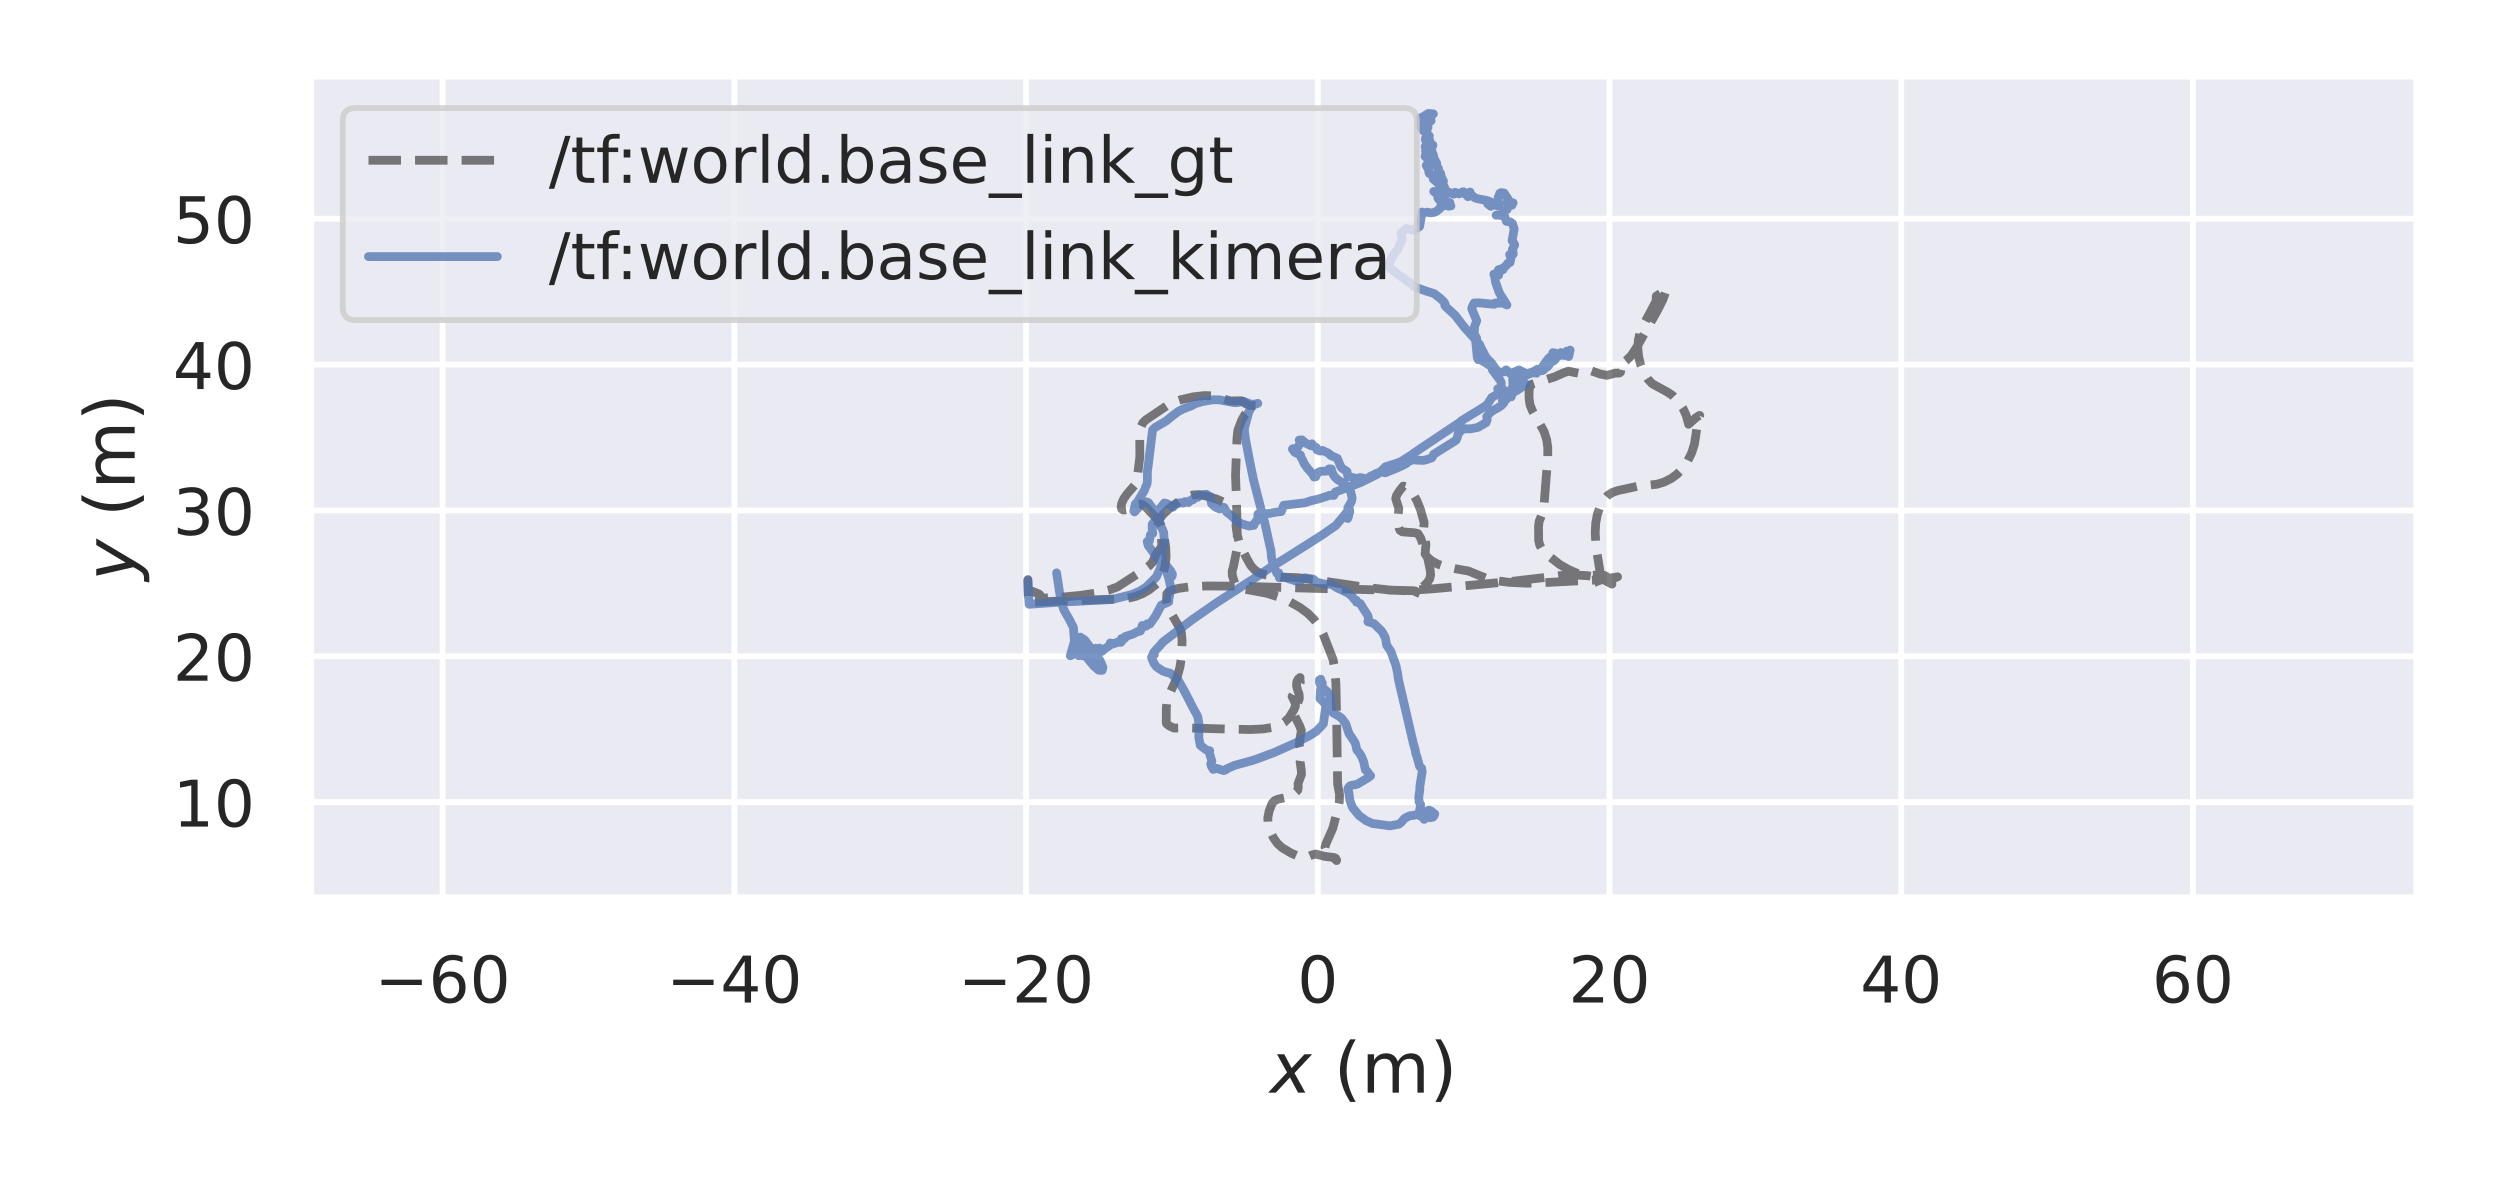 <?xml version="1.0" encoding="utf-8" standalone="no"?>
<!DOCTYPE svg PUBLIC "-//W3C//DTD SVG 1.1//EN"
  "http://www.w3.org/Graphics/SVG/1.1/DTD/svg11.dtd">
<!-- Created with matplotlib (https://matplotlib.org/) -->
<svg height="202.32pt" version="1.1" viewBox="0 0 426.96 202.32" width="426.96pt" xmlns="http://www.w3.org/2000/svg" xmlns:xlink="http://www.w3.org/1999/xlink">
 <defs>
  <style type="text/css">*{stroke-linecap:butt;stroke-linejoin:round;}</style>
 </defs>
 <g id="figure_1">
  <g id="patch_1">
   <path d="M 0 202.32 
L 426.96 202.32 
L 426.96 0 
L 0 0 
z
" style="fill:#ffffff;"/>
  </g>
  <g id="axes_1">
   <g id="patch_2">
    <path d="M 53.032 153.36 
L 412.79 153.36 
L 412.79 12.96 
L 53.032 12.96 
z
" style="fill:#eaeaf2;"/>
   </g>
   <g id="matplotlib.axis_1">
    <g id="xtick_1">
     <g id="line2d_1">
      <path clip-path="url(#pe67c648a28)" d="M 75.598 153.36 
L 75.598 12.96 
" style="fill:none;stroke:#ffffff;stroke-linecap:round;"/>
     </g>
     <g id="text_1">
      <!-- −60 -->
      <g style="fill:#262626;" transform="translate(63.99 171.218)scale(0.11 -0.11)">
       <defs>
        <path d="M 10.594 35.5 
L 73.188 35.5 
L 73.188 27.203 
L 10.594 27.203 
z
" id="DejaVuSans-8722"/>
        <path d="M 33.016 40.375 
Q 26.375 40.375 22.484 35.828 
Q 18.609 31.297 18.609 23.391 
Q 18.609 15.531 22.484 10.953 
Q 26.375 6.391 33.016 6.391 
Q 39.656 6.391 43.531 10.953 
Q 47.406 15.531 47.406 23.391 
Q 47.406 31.297 43.531 35.828 
Q 39.656 40.375 33.016 40.375 
z
M 52.594 71.297 
L 52.594 62.312 
Q 48.875 64.062 45.094 64.984 
Q 41.312 65.922 37.594 65.922 
Q 27.828 65.922 22.672 59.328 
Q 17.531 52.734 16.797 39.406 
Q 19.672 43.656 24.016 45.922 
Q 28.375 48.188 33.594 48.188 
Q 44.578 48.188 50.953 41.516 
Q 57.328 34.859 57.328 23.391 
Q 57.328 12.156 50.688 5.359 
Q 44.047 -1.422 33.016 -1.422 
Q 20.359 -1.422 13.672 8.266 
Q 6.984 17.969 6.984 36.375 
Q 6.984 53.656 15.188 63.938 
Q 23.391 74.219 37.203 74.219 
Q 40.922 74.219 44.703 73.484 
Q 48.484 72.75 52.594 71.297 
z
" id="DejaVuSans-54"/>
        <path d="M 31.781 66.406 
Q 24.172 66.406 20.328 58.906 
Q 16.5 51.422 16.5 36.375 
Q 16.5 21.391 20.328 13.891 
Q 24.172 6.391 31.781 6.391 
Q 39.453 6.391 43.281 13.891 
Q 47.125 21.391 47.125 36.375 
Q 47.125 51.422 43.281 58.906 
Q 39.453 66.406 31.781 66.406 
z
M 31.781 74.219 
Q 44.047 74.219 50.516 64.516 
Q 56.984 54.828 56.984 36.375 
Q 56.984 17.969 50.516 8.266 
Q 44.047 -1.422 31.781 -1.422 
Q 19.531 -1.422 13.062 8.266 
Q 6.594 17.969 6.594 36.375 
Q 6.594 54.828 13.062 64.516 
Q 19.531 74.219 31.781 74.219 
z
" id="DejaVuSans-48"/>
       </defs>
       <use xlink:href="#DejaVuSans-8722"/>
       <use x="83.789" xlink:href="#DejaVuSans-54"/>
       <use x="147.412" xlink:href="#DejaVuSans-48"/>
      </g>
     </g>
    </g>
    <g id="xtick_2">
     <g id="line2d_2">
      <path clip-path="url(#pe67c648a28)" d="M 125.418 153.36 
L 125.418 12.96 
" style="fill:none;stroke:#ffffff;stroke-linecap:round;"/>
     </g>
     <g id="text_2">
      <!-- −40 -->
      <g style="fill:#262626;" transform="translate(113.81 171.218)scale(0.11 -0.11)">
       <defs>
        <path d="M 37.797 64.312 
L 12.891 25.391 
L 37.797 25.391 
z
M 35.203 72.906 
L 47.609 72.906 
L 47.609 25.391 
L 58.016 25.391 
L 58.016 17.188 
L 47.609 17.188 
L 47.609 0 
L 37.797 0 
L 37.797 17.188 
L 4.891 17.188 
L 4.891 26.703 
z
" id="DejaVuSans-52"/>
       </defs>
       <use xlink:href="#DejaVuSans-8722"/>
       <use x="83.789" xlink:href="#DejaVuSans-52"/>
       <use x="147.412" xlink:href="#DejaVuSans-48"/>
      </g>
     </g>
    </g>
    <g id="xtick_3">
     <g id="line2d_3">
      <path clip-path="url(#pe67c648a28)" d="M 175.238 153.36 
L 175.238 12.96 
" style="fill:none;stroke:#ffffff;stroke-linecap:round;"/>
     </g>
     <g id="text_3">
      <!-- −20 -->
      <g style="fill:#262626;" transform="translate(163.63 171.218)scale(0.11 -0.11)">
       <defs>
        <path d="M 19.188 8.297 
L 53.609 8.297 
L 53.609 0 
L 7.328 0 
L 7.328 8.297 
Q 12.938 14.109 22.625 23.891 
Q 32.328 33.688 34.812 36.531 
Q 39.547 41.844 41.422 45.531 
Q 43.312 49.219 43.312 52.781 
Q 43.312 58.594 39.234 62.25 
Q 35.156 65.922 28.609 65.922 
Q 23.969 65.922 18.812 64.312 
Q 13.672 62.703 7.812 59.422 
L 7.812 69.391 
Q 13.766 71.781 18.938 73 
Q 24.125 74.219 28.422 74.219 
Q 39.75 74.219 46.484 68.547 
Q 53.219 62.891 53.219 53.422 
Q 53.219 48.922 51.531 44.891 
Q 49.859 40.875 45.406 35.406 
Q 44.188 33.984 37.641 27.219 
Q 31.109 20.453 19.188 8.297 
z
" id="DejaVuSans-50"/>
       </defs>
       <use xlink:href="#DejaVuSans-8722"/>
       <use x="83.789" xlink:href="#DejaVuSans-50"/>
       <use x="147.412" xlink:href="#DejaVuSans-48"/>
      </g>
     </g>
    </g>
    <g id="xtick_4">
     <g id="line2d_4">
      <path clip-path="url(#pe67c648a28)" d="M 225.058 153.36 
L 225.058 12.96 
" style="fill:none;stroke:#ffffff;stroke-linecap:round;"/>
     </g>
     <g id="text_4">
      <!-- 0 -->
      <g style="fill:#262626;" transform="translate(221.558 171.218)scale(0.11 -0.11)">
       <use xlink:href="#DejaVuSans-48"/>
      </g>
     </g>
    </g>
    <g id="xtick_5">
     <g id="line2d_5">
      <path clip-path="url(#pe67c648a28)" d="M 274.878 153.36 
L 274.878 12.96 
" style="fill:none;stroke:#ffffff;stroke-linecap:round;"/>
     </g>
     <g id="text_5">
      <!-- 20 -->
      <g style="fill:#262626;" transform="translate(267.879 171.218)scale(0.11 -0.11)">
       <use xlink:href="#DejaVuSans-50"/>
       <use x="63.623" xlink:href="#DejaVuSans-48"/>
      </g>
     </g>
    </g>
    <g id="xtick_6">
     <g id="line2d_6">
      <path clip-path="url(#pe67c648a28)" d="M 324.698 153.36 
L 324.698 12.96 
" style="fill:none;stroke:#ffffff;stroke-linecap:round;"/>
     </g>
     <g id="text_6">
      <!-- 40 -->
      <g style="fill:#262626;" transform="translate(317.699 171.218)scale(0.11 -0.11)">
       <use xlink:href="#DejaVuSans-52"/>
       <use x="63.623" xlink:href="#DejaVuSans-48"/>
      </g>
     </g>
    </g>
    <g id="xtick_7">
     <g id="line2d_7">
      <path clip-path="url(#pe67c648a28)" d="M 374.518 153.36 
L 374.518 12.96 
" style="fill:none;stroke:#ffffff;stroke-linecap:round;"/>
     </g>
     <g id="text_7">
      <!-- 60 -->
      <g style="fill:#262626;" transform="translate(367.519 171.218)scale(0.11 -0.11)">
       <use xlink:href="#DejaVuSans-54"/>
       <use x="63.623" xlink:href="#DejaVuSans-48"/>
      </g>
     </g>
    </g>
    <g id="text_8">
     <!-- $x$ (m) -->
     <g style="fill:#262626;" transform="translate(216.891 186.624)scale(0.12 -0.12)">
      <defs>
       <path d="M 60.016 54.688 
L 34.906 27.875 
L 50.297 0 
L 39.984 0 
L 28.422 21.688 
L 8.297 0 
L -2.594 0 
L 24.312 28.812 
L 10.016 54.688 
L 20.312 54.688 
L 30.812 34.906 
L 49.125 54.688 
z
" id="DejaVuSans-Oblique-120"/>
       <path id="DejaVuSans-32"/>
       <path d="M 31 75.875 
Q 24.469 64.656 21.281 53.656 
Q 18.109 42.672 18.109 31.391 
Q 18.109 20.125 21.312 9.062 
Q 24.516 -2 31 -13.188 
L 23.188 -13.188 
Q 15.875 -1.703 12.234 9.375 
Q 8.594 20.453 8.594 31.391 
Q 8.594 42.281 12.203 53.312 
Q 15.828 64.359 23.188 75.875 
z
" id="DejaVuSans-40"/>
       <path d="M 52 44.188 
Q 55.375 50.25 60.062 53.125 
Q 64.75 56 71.094 56 
Q 79.641 56 84.281 50.016 
Q 88.922 44.047 88.922 33.016 
L 88.922 0 
L 79.891 0 
L 79.891 32.719 
Q 79.891 40.578 77.094 44.375 
Q 74.312 48.188 68.609 48.188 
Q 61.625 48.188 57.562 43.547 
Q 53.516 38.922 53.516 30.906 
L 53.516 0 
L 44.484 0 
L 44.484 32.719 
Q 44.484 40.625 41.703 44.406 
Q 38.922 48.188 33.109 48.188 
Q 26.219 48.188 22.156 43.531 
Q 18.109 38.875 18.109 30.906 
L 18.109 0 
L 9.078 0 
L 9.078 54.688 
L 18.109 54.688 
L 18.109 46.188 
Q 21.188 51.219 25.484 53.609 
Q 29.781 56 35.688 56 
Q 41.656 56 45.828 52.969 
Q 50 49.953 52 44.188 
z
" id="DejaVuSans-109"/>
       <path d="M 8.016 75.875 
L 15.828 75.875 
Q 23.141 64.359 26.781 53.312 
Q 30.422 42.281 30.422 31.391 
Q 30.422 20.453 26.781 9.375 
Q 23.141 -1.703 15.828 -13.188 
L 8.016 -13.188 
Q 14.5 -2 17.703 9.062 
Q 20.906 20.125 20.906 31.391 
Q 20.906 42.672 17.703 53.656 
Q 14.5 64.656 8.016 75.875 
z
" id="DejaVuSans-41"/>
      </defs>
      <use transform="translate(0 0.125)" xlink:href="#DejaVuSans-Oblique-120"/>
      <use transform="translate(59.18 0.125)" xlink:href="#DejaVuSans-32"/>
      <use transform="translate(90.967 0.125)" xlink:href="#DejaVuSans-40"/>
      <use transform="translate(129.98 0.125)" xlink:href="#DejaVuSans-109"/>
      <use transform="translate(227.393 0.125)" xlink:href="#DejaVuSans-41"/>
     </g>
    </g>
   </g>
   <g id="matplotlib.axis_2">
    <g id="ytick_1">
     <g id="line2d_8">
      <path clip-path="url(#pe67c648a28)" d="M 53.032 136.993 
L 412.79 136.993 
" style="fill:none;stroke:#ffffff;stroke-linecap:round;"/>
     </g>
     <g id="text_9">
      <!-- 10 -->
      <g style="fill:#262626;" transform="translate(29.535 141.172)scale(0.11 -0.11)">
       <defs>
        <path d="M 12.406 8.297 
L 28.516 8.297 
L 28.516 63.922 
L 10.984 60.406 
L 10.984 69.391 
L 28.422 72.906 
L 38.281 72.906 
L 38.281 8.297 
L 54.391 8.297 
L 54.391 0 
L 12.406 0 
z
" id="DejaVuSans-49"/>
       </defs>
       <use xlink:href="#DejaVuSans-49"/>
       <use x="63.623" xlink:href="#DejaVuSans-48"/>
      </g>
     </g>
    </g>
    <g id="ytick_2">
     <g id="line2d_9">
      <path clip-path="url(#pe67c648a28)" d="M 53.032 112.083 
L 412.79 112.083 
" style="fill:none;stroke:#ffffff;stroke-linecap:round;"/>
     </g>
     <g id="text_10">
      <!-- 20 -->
      <g style="fill:#262626;" transform="translate(29.535 116.262)scale(0.11 -0.11)">
       <use xlink:href="#DejaVuSans-50"/>
       <use x="63.623" xlink:href="#DejaVuSans-48"/>
      </g>
     </g>
    </g>
    <g id="ytick_3">
     <g id="line2d_10">
      <path clip-path="url(#pe67c648a28)" d="M 53.032 87.173 
L 412.79 87.173 
" style="fill:none;stroke:#ffffff;stroke-linecap:round;"/>
     </g>
     <g id="text_11">
      <!-- 30 -->
      <g style="fill:#262626;" transform="translate(29.535 91.352)scale(0.11 -0.11)">
       <defs>
        <path d="M 40.578 39.312 
Q 47.656 37.797 51.625 33 
Q 55.609 28.219 55.609 21.188 
Q 55.609 10.406 48.188 4.484 
Q 40.766 -1.422 27.094 -1.422 
Q 22.516 -1.422 17.656 -0.516 
Q 12.797 0.391 7.625 2.203 
L 7.625 11.719 
Q 11.719 9.328 16.594 8.109 
Q 21.484 6.891 26.812 6.891 
Q 36.078 6.891 40.938 10.547 
Q 45.797 14.203 45.797 21.188 
Q 45.797 27.641 41.281 31.266 
Q 36.766 34.906 28.719 34.906 
L 20.219 34.906 
L 20.219 43.016 
L 29.109 43.016 
Q 36.375 43.016 40.234 45.922 
Q 44.094 48.828 44.094 54.297 
Q 44.094 59.906 40.109 62.906 
Q 36.141 65.922 28.719 65.922 
Q 24.656 65.922 20.016 65.031 
Q 15.375 64.156 9.812 62.312 
L 9.812 71.094 
Q 15.438 72.656 20.344 73.438 
Q 25.25 74.219 29.594 74.219 
Q 40.828 74.219 47.359 69.109 
Q 53.906 64.016 53.906 55.328 
Q 53.906 49.266 50.438 45.094 
Q 46.969 40.922 40.578 39.312 
z
" id="DejaVuSans-51"/>
       </defs>
       <use xlink:href="#DejaVuSans-51"/>
       <use x="63.623" xlink:href="#DejaVuSans-48"/>
      </g>
     </g>
    </g>
    <g id="ytick_4">
     <g id="line2d_11">
      <path clip-path="url(#pe67c648a28)" d="M 53.032 62.263 
L 412.79 62.263 
" style="fill:none;stroke:#ffffff;stroke-linecap:round;"/>
     </g>
     <g id="text_12">
      <!-- 40 -->
      <g style="fill:#262626;" transform="translate(29.535 66.442)scale(0.11 -0.11)">
       <use xlink:href="#DejaVuSans-52"/>
       <use x="63.623" xlink:href="#DejaVuSans-48"/>
      </g>
     </g>
    </g>
    <g id="ytick_5">
     <g id="line2d_12">
      <path clip-path="url(#pe67c648a28)" d="M 53.032 37.353 
L 412.79 37.353 
" style="fill:none;stroke:#ffffff;stroke-linecap:round;"/>
     </g>
     <g id="text_13">
      <!-- 50 -->
      <g style="fill:#262626;" transform="translate(29.535 41.532)scale(0.11 -0.11)">
       <defs>
        <path d="M 10.797 72.906 
L 49.516 72.906 
L 49.516 64.594 
L 19.828 64.594 
L 19.828 46.734 
Q 21.969 47.469 24.109 47.828 
Q 26.266 48.188 28.422 48.188 
Q 40.625 48.188 47.75 41.5 
Q 54.891 34.812 54.891 23.391 
Q 54.891 11.625 47.562 5.094 
Q 40.234 -1.422 26.906 -1.422 
Q 22.312 -1.422 17.547 -0.641 
Q 12.797 0.141 7.719 1.703 
L 7.719 11.625 
Q 12.109 9.234 16.797 8.062 
Q 21.484 6.891 26.703 6.891 
Q 35.156 6.891 40.078 11.328 
Q 45.016 15.766 45.016 23.391 
Q 45.016 31 40.078 35.438 
Q 35.156 39.891 26.703 39.891 
Q 22.75 39.891 18.812 39.016 
Q 14.891 38.141 10.797 36.281 
z
" id="DejaVuSans-53"/>
       </defs>
       <use xlink:href="#DejaVuSans-53"/>
       <use x="63.623" xlink:href="#DejaVuSans-48"/>
      </g>
     </g>
    </g>
    <g id="text_14">
     <!-- $y$ (m) -->
     <g style="fill:#262626;" transform="translate(23.015 99.18)rotate(-90)scale(0.12 -0.12)">
      <defs>
       <path d="M 24.812 -5.078 
Q 18.562 -15.578 14.625 -18.188 
Q 10.688 -20.797 4.594 -20.797 
L -2.484 -20.797 
L -0.984 -13.281 
L 4.203 -13.281 
Q 7.953 -13.281 10.594 -11.234 
Q 13.234 -9.188 16.5 -3.219 
L 19.281 2 
L 7.172 54.688 
L 16.703 54.688 
L 25.781 12.797 
L 50.875 54.688 
L 60.297 54.688 
z
" id="DejaVuSans-Oblique-121"/>
      </defs>
      <use transform="translate(0 0.125)" xlink:href="#DejaVuSans-Oblique-121"/>
      <use transform="translate(59.18 0.125)" xlink:href="#DejaVuSans-32"/>
      <use transform="translate(90.967 0.125)" xlink:href="#DejaVuSans-40"/>
      <use transform="translate(129.98 0.125)" xlink:href="#DejaVuSans-109"/>
      <use transform="translate(227.393 0.125)" xlink:href="#DejaVuSans-41"/>
     </g>
    </g>
   </g>
   <g id="line2d_13">
    <path clip-path="url(#pe67c648a28)" d="M 175.614 101.804 
L 175.614 101.804 
L 175.613 101.726 
L 175.555 98.979 
L 175.638 102.952 
L 175.742 102.901 
L 176.738 102.804 
L 181.304 102.641 
L 192.273 102.245 
L 193.812 101.899 
L 195.101 101.402 
L 196.277 100.716 
L 197.649 99.625 
L 198.187 98.849 
L 198.649 97.795 
L 199 96.463 
L 199.152 95.036 
L 199.076 93.4 
L 198.68 90.708 
L 198.229 89.585 
L 197.713 88.726 
L 195.766 86.683 
L 195.144 86.176 
L 194.672 86.057 
L 194.116 86.173 
L 193.333 86.611 
L 192.507 87.022 
L 191.866 87.107 
L 191.572 86.931 
L 191.471 86.581 
L 191.558 85.996 
L 191.913 85.173 
L 192.495 84.345 
L 194.016 82.611 
L 194.172 82.088 
L 194.669 77.993 
L 194.643 74.143 
L 194.825 72.968 
L 195.173 72.222 
L 195.677 71.721 
L 200.007 68.801 
L 201.736 68.244 
L 203.849 67.763 
L 205.687 67.559 
L 206.882 67.595 
L 207.946 67.835 
L 210.141 68.473 
L 212.006 68.441 
L 212.827 68.994 
L 213.421 69.226 
L 214.542 69.305 
L 214.173 69.441 
L 213.501 69.911 
L 212.606 70.81 
L 212.059 71.775 
L 211.395 73.517 
L 211.257 74.868 
L 211.006 81.183 
L 211.151 85.044 
L 211.26 88.95 
L 211.338 93.345 
L 210.632 96.876 
L 210.431 97.515 
L 210.461 98.295 
L 210.904 99.706 
L 211.206 100.314 
L 211.769 100.463 
L 216.344 101.323 
L 218.244 101.921 
L 220.294 102.783 
L 221.952 103.719 
L 223.344 104.744 
L 224.453 105.837 
L 225.265 106.934 
L 225.972 108.287 
L 227.665 112.636 
L 227.947 114.208 
L 228.152 116.854 
L 228.255 121.481 
L 228.444 133.903 
L 228.769 135.681 
L 228.741 136.889 
L 228.462 138.21 
L 227.612 141.478 
L 226.442 144.124 
L 226.293 144.714 
L 226.476 145.164 
L 227.081 145.824 
L 228.262 146.972 
L 228.269 146.87 
L 228.096 146.569 
L 227.848 146.454 
L 226.198 146.247 
L 224.672 145.854 
L 224.086 146.007 
L 223.178 146.392 
L 222.528 146.406 
L 221.689 146.214 
L 220.496 145.698 
L 218.943 144.764 
L 218.175 144.058 
L 217.497 143.117 
L 216.935 141.931 
L 216.558 140.665 
L 216.52 139.68 
L 216.751 138.505 
L 217.258 137.2 
L 217.705 136.723 
L 218.252 136.496 
L 220.693 135.964 
L 220.82 135.736 
L 220.997 135.521 
L 221.643 134.945 
L 221.709 134.52 
L 221.692 133.816 
L 221.944 133.134 
L 222.268 132.281 
L 222.249 131.649 
L 222.035 130.085 
L 222.261 128.72 
L 222.07 127.926 
L 221.896 127.255 
L 221.947 126.574 
L 222.254 124.774 
L 221.976 123.999 
L 221.104 122.251 
L 221.139 121.573 
L 221.451 120.574 
L 221.909 119.271 
L 221.872 118.58 
L 221.586 117.763 
L 221.422 117.082 
L 221.488 116.407 
L 221.736 115.943 
L 222.034 115.712 
L 221.974 115.857 
L 222.023 116.168 
L 222.075 116.523 
L 221.855 117.024 
L 220.662 118.958 
L 220.87 119.356 
L 221.224 120.131 
L 221.229 120.626 
L 220.965 121.251 
L 220.135 122.59 
L 219.364 123.327 
L 218.451 123.849 
L 217.287 124.234 
L 215.714 124.49 
L 213.551 124.593 
L 209.388 124.506 
L 202.576 124.308 
L 200.505 124.343 
L 199.811 124.039 
L 199.222 123.606 
L 199.174 123.219 
L 199.19 120.94 
L 199.292 119.754 
L 199.675 118.69 
L 201.037 115.67 
L 201.541 113.814 
L 201.804 111.912 
L 201.882 109.457 
L 201.771 108.066 
L 201.48 107.251 
L 199.876 104.505 
L 199.38 103.688 
L 199.211 102.861 
L 199.274 101.419 
L 199.589 101.067 
L 200.198 100.762 
L 201.389 100.461 
L 203.426 100.195 
L 206.203 100.075 
L 211.238 100.111 
L 225.677 100.516 
L 241.354 100.883 
L 241.77 100.961 
L 241.804 101.142 
L 241.524 101.763 
L 241.482 101.851 
L 241.846 101.35 
L 242.858 100.383 
L 243.774 99.475 
L 244.173 98.85 
L 244.324 98.179 
L 244.252 97.329 
L 243.865 95.494 
L 242.932 92.758 
L 242.63 91.888 
L 242.166 91.133 
L 241.57 90.983 
L 240.284 90.894 
L 239.494 90.831 
L 239.098 90.569 
L 238.914 90.151 
L 238.744 88.599 
L 238.897 86.842 
L 238.366 85.17 
L 238.509 84.608 
L 239.029 83.795 
L 239.662 83.007 
L 240.061 83.145 
L 240.66 83.595 
L 241.363 84.415 
L 241.982 85.494 
L 242.602 87.051 
L 243.224 89.254 
L 243.154 90.123 
L 243.13 91.033 
L 243.524 92.904 
L 243.384 94.606 
L 243.751 95.136 
L 244.513 95.784 
L 245.559 96.351 
L 246.801 96.762 
L 248.503 97.118 
L 250.803 97.524 
L 252.47 98.215 
L 253.862 98.76 
L 255.613 99.178 
L 257.742 99.456 
L 260.945 99.604 
L 263.255 99.526 
L 268.209 99.267 
L 273.512 99.012 
L 276.252 98.515 
L 275.604 98.775 
L 274.429 99.406 
L 273.254 100.055 
L 273.095 99.691 
L 273.027 99.023 
L 273.034 99.022 
L 273.128 99.155 
L 273.147 99.016 
L 273.24 97.519 
L 273.02 96.159 
L 272.581 93.529 
L 272.437 91.009 
L 272.526 89.293 
L 272.821 87.779 
L 273.287 86.502 
L 273.95 85.332 
L 274.594 84.596 
L 275.417 84.079 
L 276.311 83.781 
L 279.685 83.047 
L 282.97 82.705 
L 284.206 82.326 
L 285.423 81.715 
L 286.399 81.002 
L 287.38 79.988 
L 288.198 78.797 
L 288.922 77.309 
L 289.38 75.873 
L 289.608 74.398 
L 289.983 71.59 
L 290.29 70.95 
L 290.191 70.964 
L 289.63 71.335 
L 288.376 72.455 
L 288.332 72.254 
L 287.977 70.932 
L 287.425 69.745 
L 286.679 68.66 
L 285.614 67.518 
L 284.804 66.979 
L 282.184 65.545 
L 281.462 64.785 
L 280.712 63.607 
L 280.229 62.432 
L 279.862 60.946 
L 279.715 59.546 
L 279.799 58.099 
L 280.098 56.825 
L 280.611 55.624 
L 282.84 51.428 
L 282.86 50.587 
L 283.688 50.036 
L 283.926 49.625 
L 284.19 49.694 
L 284.437 49.698 
L 284.552 49.255 
L 284.46 49.873 
L 283.999 51.165 
L 283.081 52.995 
L 279.554 59.242 
L 278.618 60.691 
L 277.714 61.583 
L 276.56 62.44 
L 276.553 62.411 
L 276.567 62.301 
L 276.717 62.6 
L 276.855 63.077 
L 276.754 63.563 
L 276.565 63.712 
L 275.843 63.73 
L 274.454 64.098 
L 273.312 63.887 
L 271.751 63.324 
L 271.175 63.49 
L 270.36 63.811 
L 269.75 63.784 
L 267.853 63.392 
L 267.076 63.662 
L 265.528 64.353 
L 263.315 65.071 
L 261.534 65.653 
L 261.279 66.07 
L 261.139 66.761 
L 261.139 68.008 
L 261.3 69.142 
L 261.716 70.165 
L 262.791 72.056 
L 263.709 73.729 
L 264.147 75.098 
L 264.34 76.477 
L 264.327 78.202 
L 263.631 87.084 
L 263.216 88.166 
L 262.873 89.019 
L 262.751 89.902 
L 262.777 92.306 
L 262.975 93.119 
L 263.368 93.849 
L 264.027 94.575 
L 266.402 96.427 
L 267.882 97.271 
L 269.379 97.922 
L 271.056 98.181 
L 272.129 98.287 
L 273.059 98.093 
L 273.976 98.274 
L 274.319 98.427 
L 274.775 98.965 
L 275.292 99.76 
L 275.159 99.695 
L 273.827 98.968 
L 272.572 98.552 
L 271.108 98.311 
L 269.025 98.217 
L 266.144 98.32 
L 263.382 98.678 
L 258.103 99.301 
L 244.94 100.541 
L 239.957 100.886 
L 237.286 100.765 
L 233.389 100.329 
L 225.789 99.205 
L 221.676 98.662 
L 218.829 98.56 
L 216.083 98.167 
L 215.014 97.812 
L 214.293 97.346 
L 213.621 96.6 
L 212.938 95.398 
L 211.734 93.029 
L 211.308 91.368 
L 211.095 89.887 
L 211.221 87.729 
L 210.884 87.052 
L 210.357 86.53 
L 209.293 85.91 
L 207.766 85.22 
L 206.16 84.751 
L 204.71 84.477 
L 203.696 84.539 
L 202.824 84.83 
L 201.357 85.629 
L 199.988 86.6 
L 198.674 87.799 
L 198.09 88.534 
L 197.809 89.254 
L 197.787 89.965 
L 198.023 90.796 
L 198.321 91.844 
L 198.427 92.951 
L 198.272 93.533 
L 197.602 94.407 
L 197.31 94.926 
L 196.865 95.981 
L 196.301 96.593 
L 195.143 97.454 
L 190.826 100.242 
L 189.281 100.805 
L 187.366 101.259 
L 184.495 101.68 
L 180.945 102.021 
L 177.999 102.15 
L 177.49 101.468 
L 175.922 100.84 
L 175.922 100.84 
" style="fill:none;stroke:#000000;stroke-dasharray:5.55,2.4;stroke-dashoffset:0;stroke-opacity:0.5;stroke-width:1.5;"/>
   </g>
   <g id="line2d_14">
    <path clip-path="url(#pe67c648a28)" d="M 175.614 101.804 
L 175.615 101.904 
L 175.694 101.812 
L 175.695 101.685 
L 175.609 101.487 
L 175.53 99.187 
L 175.754 103.201 
L 180.865 102.849 
L 189.842 102.396 
L 193.27 101.551 
L 194.675 100.955 
L 195.783 100.231 
L 197.48 98.541 
L 198.147 97.087 
L 198.569 95.557 
L 198.552 94.638 
L 198.514 94.032 
L 198.849 92.681 
L 198.746 90.984 
L 198.464 90.247 
L 198.286 90.01 
L 197.544 87.763 
L 196.129 85.833 
L 195.765 85.701 
L 195.256 85.806 
L 193.753 87.428 
L 193.637 87.262 
L 193.909 86.043 
L 194.206 85.817 
L 194.851 84.737 
L 195.44 83.766 
L 195.677 83.098 
L 195.889 82.675 
L 195.961 82.009 
L 195.951 80.508 
L 196.085 79.605 
L 196.837 73.433 
L 197.289 72.984 
L 199.144 71.914 
L 200.244 71.006 
L 201.281 70.239 
L 202.177 69.792 
L 203.397 69.343 
L 204.242 68.899 
L 205.559 68.539 
L 207.143 68.277 
L 208.289 68.29 
L 209.463 68.521 
L 210.864 68.775 
L 211.465 68.728 
L 212.422 68.537 
L 212.895 68.733 
L 213.643 69.04 
L 214.247 69.021 
L 214.817 68.891 
L 214.019 69.171 
L 213.814 69.352 
L 213.623 69.743 
L 213.443 70.022 
L 213.385 70.201 
L 213.231 70.39 
L 213.199 70.653 
L 212.89 71.776 
L 212.606 72.899 
L 212.501 73.298 
L 212.67 74.771 
L 213.36 78.417 
L 214.05 81.841 
L 214.773 84.653 
L 215.412 87.146 
L 216.009 89.303 
L 216.943 93.565 
L 217.058 94.028 
L 217.146 95.192 
L 217.487 96.732 
L 217.579 96.847 
L 218.071 97.905 
L 218.265 97.96 
L 218.371 97.81 
L 218.488 98.676 
L 219.006 98.639 
L 219.324 98.587 
L 221.407 99.258 
L 221.984 99.246 
L 222.842 98.676 
L 224.279 98.924 
L 224.468 99.073 
L 224.671 99.358 
L 226.109 99.739 
L 226.763 99.802 
L 227.345 99.738 
L 228.186 100.31 
L 230.234 101.289 
L 230.961 101.891 
L 231.253 102.316 
L 231.647 102.514 
L 231.658 102.827 
L 232.298 103.059 
L 232.884 104.013 
L 233.608 105.131 
L 233.74 105.748 
L 233.611 106.177 
L 234.665 106.511 
L 235.975 107.8 
L 236.235 108.239 
L 236.604 108.948 
L 236.812 110.17 
L 237.225 110.777 
L 237.496 111.155 
L 237.786 111.948 
L 238.405 113.662 
L 238.687 114.986 
L 238.847 116.114 
L 241.388 127.012 
L 241.519 127.463 
L 241.673 127.982 
L 241.796 128.693 
L 241.974 129.185 
L 242.446 130.891 
L 242.808 131.214 
L 242.88 131.843 
L 242.522 134.07 
L 242.486 134.398 
L 242.473 134.968 
L 242.309 136.02 
L 242.345 136.905 
L 242.623 137.407 
L 242.401 138.704 
L 242.372 139.058 
L 242.525 139.354 
L 242.585 139.332 
L 242.794 139.369 
L 243.165 139.82 
L 243.228 139.939 
L 243.273 139.85 
L 243.413 139.533 
L 243.571 139.458 
L 244.088 139.532 
L 244.204 139.656 
L 244.699 139.57 
L 244.905 139.351 
L 245.029 139.016 
L 244.946 138.978 
L 244.732 138.93 
L 244.751 138.875 
L 244.722 138.774 
L 244.507 138.623 
L 244.479 138.56 
L 244.068 138.409 
L 244.065 138.359 
L 244 138.393 
L 242.766 138.921 
L 241.38 139.261 
L 240.75 139.322 
L 239.879 139.761 
L 239.324 140.427 
L 238.913 140.755 
L 237.36 141.043 
L 234.35 140.626 
L 233.31 140.153 
L 232.127 139.299 
L 230.999 137.93 
L 230.53 136.682 
L 230.464 136.125 
L 230.372 135.355 
L 230.189 134.892 
L 230.238 134.603 
L 230.505 134.249 
L 230.706 134.148 
L 231.405 134.022 
L 231.883 133.885 
L 233.646 132.825 
L 234.009 132.536 
L 234.084 132.489 
L 233.828 132.579 
L 233.836 132.515 
L 233.789 132.147 
L 233.575 131.815 
L 233.182 131.466 
L 232.89 130.081 
L 232.531 129.212 
L 232.222 128.687 
L 231.718 128.056 
L 231.6 127.474 
L 231.449 126.914 
L 231.126 126.367 
L 230.375 125.26 
L 229.837 123.602 
L 229.099 122.63 
L 228.542 122.241 
L 227.669 121.737 
L 227.379 121.253 
L 227.282 120.403 
L 227.204 119.071 
L 226.807 118.265 
L 225.927 117.465 
L 225.58 117.127 
L 225.355 116.62 
L 225.331 116.125 
L 225.556 115.998 
L 225.619 116.275 
L 225.686 116.808 
L 225.816 116.636 
L 225.83 116.704 
L 225.798 117.034 
L 225.615 117.4 
L 225.516 117.861 
L 225.437 119.193 
L 225.423 119.302 
L 225.664 119.523 
L 226.408 120.306 
L 226.453 120.492 
L 226.004 123.631 
L 224.855 124.856 
L 224.007 125.425 
L 221.404 126.819 
L 217.718 128.471 
L 214.714 129.595 
L 213.833 129.892 
L 210.848 130.711 
L 209.475 131.315 
L 209.386 131.456 
L 209.025 131.599 
L 208.376 131.419 
L 207.76 131.213 
L 207.209 131.408 
L 207.101 131.244 
L 207.001 131.056 
L 206.856 130.806 
L 206.771 130.451 
L 206.968 130.029 
L 206.549 128.595 
L 206.604 128.215 
L 205.97 128.059 
L 204.973 127.277 
L 204.735 125.918 
L 204.767 124.828 
L 204.677 124.663 
L 204.854 124.095 
L 204.76 123.604 
L 204.676 123.112 
L 204.622 122.69 
L 204.491 122.229 
L 203.738 120.877 
L 203.009 119.444 
L 202.224 117.937 
L 201.222 116.182 
L 200.063 115.128 
L 199.791 114.95 
L 199.279 114.843 
L 198.601 114.605 
L 197.498 113.882 
L 197.074 113.303 
L 196.661 112.301 
L 196.773 112.018 
L 197.145 111.805 
L 197.105 111.749 
L 196.99 111.508 
L 197.406 110.993 
L 198.207 110.139 
L 198.557 109.691 
L 203.627 105.814 
L 207.832 102.898 
L 215.45 97.973 
L 216.129 97.486 
L 216.866 96.968 
L 217.777 96.422 
L 219.083 95.62 
L 223.55 92.804 
L 225.851 91.331 
L 228.14 89.741 
L 229.114 88.585 
L 230.341 87.044 
L 230.499 87.069 
L 230.454 87.146 
L 230.522 87.446 
L 230.405 87.495 
L 230.305 88.24 
L 230.175 88.547 
L 230.021 88.49 
L 229.696 88.167 
L 230.059 87.831 
L 230.267 87.371 
L 230.231 86.936 
L 230.18 86.746 
L 230.806 85.662 
L 230.925 85.021 
L 230.646 83.912 
L 229.945 82.898 
L 229.235 82.413 
L 228.42 81.907 
L 227.923 81.417 
L 227.582 80.84 
L 227.534 80.63 
L 227.243 80.154 
L 227.376 80.106 
L 227.205 80.079 
L 226.966 80.077 
L 227.209 80.119 
L 227.034 80.162 
L 227.002 80.24 
L 226.636 80.449 
L 225.519 80.498 
L 225.14 80.67 
L 224.822 81.058 
L 224.72 81.414 
L 224.422 81.469 
L 224.331 81.288 
L 224.414 81.323 
L 224.496 81.359 
L 224.374 81.211 
L 223.249 79.919 
L 222.727 79.172 
L 222.501 78.645 
L 222.193 78.111 
L 222.097 77.713 
L 221.098 77.234 
L 220.72 76.691 
L 220.772 76.655 
L 220.824 76.62 
L 221.519 76.564 
L 222.093 75.651 
L 222.625 75.361 
L 222.447 75.309 
L 222.183 75.181 
L 222.285 75.16 
L 222.386 75.138 
L 221.989 75.14 
L 221.881 75.16 
L 222.027 75.377 
L 222.921 75.639 
L 223.901 76.136 
L 224.07 75.85 
L 224.047 75.795 
L 224.262 76.13 
L 224.803 76.428 
L 224.899 76.686 
L 224.923 76.83 
L 225.442 77.035 
L 225.855 76.928 
L 226.738 77.332 
L 227.096 77.563 
L 227.239 77.776 
L 228.194 78.184 
L 228.398 78.282 
L 228.989 79.708 
L 229.129 79.914 
L 230.042 80.522 
L 230.103 80.849 
L 230.121 81.037 
L 230.162 81.2 
L 230.3 81.387 
L 230.239 81.386 
L 232.126 81.798 
L 232.276 81.629 
L 232.29 81.547 
L 233.195 81.753 
L 233.61 81.675 
L 234.159 81.284 
L 234.671 81.09 
L 234.977 80.877 
L 235.795 80.589 
L 236.588 80.741 
L 238.425 80 
L 239.519 79.512 
L 240.171 79.155 
L 240.601 78.809 
L 241.31 78.515 
L 241.974 78.583 
L 243.058 78.63 
L 243.72 78.48 
L 244.278 78.272 
L 244.484 78.226 
L 244.632 78.061 
L 244.843 77.588 
L 248.662 75.197 
L 248.893 74.702 
L 249.015 74.081 
L 249.58 73.504 
L 250.133 73.209 
L 251.079 73.25 
L 252.411 72.993 
L 253.618 72.276 
L 253.788 72.195 
L 253.988 71.657 
L 253.908 71.151 
L 254.431 70.505 
L 255.127 70.011 
L 255.457 69.848 
L 255.822 69.662 
L 256.049 69.48 
L 256.157 69.429 
L 256.396 69.268 
L 256.828 68.81 
L 256.576 68.381 
L 256.653 68.271 
L 257.214 68.26 
L 257.471 67.539 
L 257.667 67.22 
L 257.889 66.936 
L 258.226 67.065 
L 259.036 66.706 
L 260.029 66.037 
L 260.245 65.876 
L 260.611 65.591 
L 260.5 65.522 
L 260.195 65.213 
L 259.888 64.85 
L 259.797 64.69 
L 259.255 65.395 
L 259.086 65.505 
L 258.993 65.981 
L 258.16 66.379 
L 258.1 67.773 
L 257.806 67.74 
L 257.475 67.53 
L 256.767 67.134 
L 256.609 66.742 
L 256.597 66.985 
L 256.409 67.147 
L 255.778 66.41 
L 255.919 66.383 
L 256.203 66.329 
L 256.627 66.686 
L 256.555 66.528 
L 256.446 66.314 
L 256.439 66.404 
L 256.129 66.656 
L 256.344 67.284 
L 256.638 67.522 
L 256.6 67.41 
L 256.552 66.942 
L 256.771 66.54 
L 256.574 66.576 
L 256.366 66.576 
L 256.315 66.487 
L 256.33 66.532 
L 256.401 65.412 
L 256.266 65.048 
L 254.867 63.145 
L 254.86 62.777 
L 254.427 62.399 
L 252.803 61.431 
L 252.456 61.424 
L 252.292 61.026 
L 252.015 58.146 
L 252.034 57.925 
L 252.193 57.753 
L 251.714 56.907 
L 251.742 56.642 
L 251.816 56.369 
L 251.816 55.793 
L 252.202 54.77 
L 251.342 52.708 
L 251.447 52.368 
L 251.764 51.742 
L 252.634 51.723 
L 255.166 51.975 
L 255.307 51.756 
L 255.729 51.762 
L 255.986 51.802 
L 256.076 51.537 
L 257.363 52.088 
L 256.062 50.016 
L 255.411 48.178 
L 255.298 47.355 
L 255.129 46.816 
L 255.272 46.785 
L 255.948 47.002 
L 256.04 46.522 
L 255.91 46.071 
L 256.083 45.998 
L 256.695 46.048 
L 256.679 45.765 
L 257.155 45.448 
L 257.425 45.091 
L 257.498 44.97 
L 257.888 44.841 
L 258.056 44.109 
L 257.82 43.481 
L 258.441 43.395 
L 258.347 42.753 
L 258.287 42.589 
L 258.647 41.94 
L 258.686 41.801 
L 258.336 41.212 
L 258.238 41.109 
L 258.598 39.098 
L 258.284 38.147 
L 257.916 37.893 
L 257.284 37.81 
L 256.981 36.992 
L 256.869 36.835 
L 255.714 36.735 
L 255.522 36.761 
L 256.345 36.707 
L 257.195 35.843 
L 257.368 35.795 
L 257.532 35.429 
L 257.495 35.211 
L 258.154 34.778 
L 257.34 34.608 
L 257.847 34.614 
L 258.417 34.64 
L 257.659 34.716 
L 258.229 35.049 
L 257.728 34.266 
L 256.867 32.956 
L 256.359 32.894 
L 256.135 33.022 
L 256.079 33.228 
L 256.019 33.489 
L 255.867 33.667 
L 255.854 34.554 
L 255.967 35.019 
L 255.891 35.186 
L 255.641 35.145 
L 255.207 34.916 
L 254.92 34.696 
L 254.476 34.441 
L 254.49 34.515 
L 254.372 34.756 
L 254.277 34.763 
L 254.293 34.81 
L 254.656 35.142 
L 254.604 35.23 
L 254.056 34.807 
L 255.048 35.035 
L 254.976 34.96 
L 254.268 34.34 
L 253.824 34.213 
L 252.401 33.948 
L 251.892 33.792 
L 250.893 32.977 
L 251.064 32.794 
L 251.014 32.986 
L 250.704 33.595 
L 250.734 33.564 
L 250.064 32.965 
L 249.937 32.751 
L 249.648 32.841 
L 249.209 33.112 
L 248.487 32.843 
L 248.366 32.956 
L 248.296 33.158 
L 247.482 32.859 
L 247.179 32.688 
L 245.895 31.96 
L 245.727 31.402 
L 244.771 30.575 
L 244.932 30.21 
L 244.922 30.07 
L 244.546 29.858 
L 244.132 29.649 
L 244.007 29.37 
L 244.032 29.052 
L 243.582 28.248 
L 244.014 27.707 
L 244.151 27.6 
L 244.106 27.447 
L 243.381 26.702 
L 243.529 26.178 
L 243.451 25.789 
L 244.006 25.426 
L 243.38 25.064 
L 244.675 24.93 
L 244.721 24.778 
L 243.608 24.305 
L 243.415 23.808 
L 243.479 23.548 
L 244.116 23.22 
L 243.145 22.395 
L 242.516 21.525 
L 242.434 20.999 
L 242.462 20.952 
L 242.326 21.111 
L 243.127 21.305 
L 243.176 21.371 
L 243.034 21.026 
L 242.574 20.121 
L 242.986 19.974 
L 243.754 19.484 
L 244.001 19.45 
L 243.946 19.558 
L 244.663 19.592 
L 244.592 19.556 
L 243.908 19.381 
L 244.451 19.405 
L 244.803 19.454 
L 244.681 19.541 
L 243.851 19.584 
L 244.151 19.816 
L 244.083 19.874 
L 243.621 19.979 
L 244.414 20.641 
L 244.307 20.704 
L 244.092 20.83 
L 243.507 20.878 
L 243.562 20.972 
L 243.891 21.706 
L 243.68 22.136 
L 243.755 23.055 
L 244.039 23.661 
L 244.191 24.036 
L 243.972 24.223 
L 244.195 24.653 
L 244.179 24.894 
L 244.528 25.538 
L 244.409 25.784 
L 244.752 26.325 
L 244.897 26.965 
L 245.203 27.594 
L 245.37 27.883 
L 245.06 28.085 
L 245.668 28.755 
L 245.633 29.079 
L 246.042 29.628 
L 246.158 30.188 
L 246.521 30.942 
L 246.396 31.338 
L 246.694 31.973 
L 246.562 32.071 
L 245.848 32.129 
L 246.175 32.915 
L 245.726 34.076 
L 245.667 33.972 
L 245.551 33.765 
L 245.891 33.446 
L 244.857 32.697 
L 245.794 32.747 
L 245.339 32.754 
L 245.589 33.232 
L 247.339 34.549 
L 247.611 34.592 
L 247.438 34.711 
L 247.548 34.899 
L 247.797 35.162 
L 247.636 35.107 
L 247.475 35.052 
L 247.462 35.107 
L 247.433 35.215 
L 246.45 34.976 
L 246.068 35.084 
L 246.106 35.434 
L 245.405 36.044 
L 244.878 36.288 
L 244.259 36.362 
L 243.76 36.228 
L 243.05 36.368 
L 242.869 36.291 
L 242.843 36.215 
L 242.837 36.515 
L 242.435 38.694 
L 242.216 38.846 
L 241.816 39.019 
L 241.251 39.311 
L 240.205 39.021 
L 239.282 39.813 
L 239.462 40.925 
L 238.988 41.918 
L 238.768 42.495 
L 238.07 43.417 
L 237.781 43.87 
L 237.348 44.728 
L 237.154 45.248 
L 237.209 45.605 
L 238.823 46.952 
L 239.25 47.232 
L 239.65 47.416 
L 239.985 47.735 
L 240.378 48.066 
L 241.152 48.515 
L 241.43 48.863 
L 241.702 49.044 
L 243.736 49.776 
L 244.907 50.127 
L 245.935 50.927 
L 246.602 51.555 
L 246.819 51.961 
L 246.747 52.153 
L 246.895 52.364 
L 248.514 53.855 
L 250.041 55.838 
L 252.19 58.228 
L 252.697 58.851 
L 253.057 59.64 
L 253.756 60.965 
L 254.195 61.468 
L 254.769 62.045 
L 255.544 63.161 
L 256.062 63.593 
L 256.248 63.625 
L 256.567 63.544 
L 256.91 63.491 
L 257.214 63.16 
L 257.814 63.724 
L 258.206 63.724 
L 259.428 63.178 
L 260.613 63.804 
L 260.968 63.802 
L 261.608 63.564 
L 262.102 63.37 
L 262.546 63.055 
L 263.357 63.309 
L 263.643 63.162 
L 263.729 62.965 
L 263.722 62.836 
L 264.178 62.708 
L 264.495 62.414 
L 264.719 62.061 
L 264.784 61.693 
L 265.297 61.677 
L 265.58 61.424 
L 265.782 61.123 
L 265.833 60.98 
L 265.619 60.446 
L 265.338 60.31 
L 265.208 60.23 
L 265.246 60.357 
L 265.324 60.612 
L 265.714 60.686 
L 265.714 60.623 
L 265.707 60.585 
L 266.235 60.39 
L 267.035 60.404 
L 267.41 60.133 
L 267.596 59.958 
L 267.803 59.957 
L 268.157 59.791 
L 267.907 60.891 
L 267.951 60.361 
L 267.931 60.171 
L 267.868 60.304 
L 267.741 60.569 
L 267.191 60.712 
L 266.868 60.647 
L 266.544 60.218 
L 266.343 60.741 
L 266.173 60.451 
L 265.799 60.466 
L 265.537 60.266 
L 265.257 61.06 
L 264.886 60.841 
L 264.423 61.25 
L 263.323 62.764 
L 262.962 63.238 
L 262.706 63.195 
L 262.514 63.513 
L 262.429 63.733 
L 261.69 63.657 
L 260.895 63.987 
L 259.957 64.381 
L 259.578 64.29 
L 259.057 64.477 
L 258.53 64.329 
L 258.35 64.582 
L 258.359 65.15 
L 258.445 66.609 
L 258.338 67.223 
L 257.474 67.858 
L 256.223 67.256 
L 255.613 67.398 
L 254.784 67.87 
L 254.488 68.327 
L 254.171 68.82 
L 253.883 69.192 
L 252.757 69.913 
L 249.684 71.801 
L 249.148 72.247 
L 247.655 73.228 
L 244.451 75.374 
L 241.472 77.372 
L 241.245 77.561 
L 239.758 78.518 
L 239.312 78.808 
L 238.546 79.109 
L 236.634 79.71 
L 236.076 80.262 
L 235.237 80.992 
L 232.463 82.365 
L 230.919 82.977 
L 228.062 84.021 
L 227.803 84.606 
L 227.067 84.583 
L 226.456 84.808 
L 225.12 85.237 
L 223.793 85.542 
L 222.92 85.859 
L 219.232 86.299 
L 218.828 87.366 
L 217.983 87.458 
L 217.632 87.516 
L 217.167 87.603 
L 216.843 87.684 
L 214.84 87.794 
L 214.81 88.697 
L 214.326 89.278 
L 214.163 89.564 
L 214.147 89.709 
L 213.308 89.839 
L 211.997 89.439 
L 211.548 89.232 
L 210.194 87.981 
L 209.495 87.456 
L 209.057 86.678 
L 208.576 86.541 
L 208.446 86.485 
L 208.299 86.931 
L 207.782 86.705 
L 207.495 86.567 
L 206.905 86.002 
L 206.69 84.817 
L 206.669 84.849 
L 206.028 84.412 
L 205.327 84.503 
L 204.89 84.563 
L 204.687 84.768 
L 204.491 84.955 
L 204.141 84.851 
L 203.916 84.995 
L 203.753 85.35 
L 203.221 85.5 
L 202.985 85.823 
L 202.346 85.667 
L 202.125 85.907 
L 201.514 85.863 
L 200.63 86.228 
L 200.331 86.62 
L 199.351 86.036 
L 198.857 85.911 
L 198.144 86.786 
L 198.118 87.58 
L 198.134 88.521 
L 197.991 89.073 
L 198.09 89.561 
L 197.031 89.22 
L 196.776 89.535 
L 196.788 90.501 
L 196.882 91.099 
L 196.47 91.338 
L 196.373 91.937 
L 196.303 92.383 
L 195.92 92.497 
L 196.103 93.167 
L 197.356 94.9 
L 199.066 97.351 
L 199.667 97.942 
L 200.007 97.612 
L 199.264 96.656 
L 200.232 98.05 
L 200.189 98.373 
L 200.113 98.496 
L 199.372 98.012 
L 199.628 98.852 
L 199.908 100.139 
L 200.143 100.607 
L 200.021 100.596 
L 199.837 100.658 
L 199.74 101.802 
L 199.604 102.326 
L 199.613 102.79 
L 198.339 103.338 
L 197.339 105.225 
L 196.375 106.582 
L 195.924 106.539 
L 195.814 106.647 
L 195.817 106.885 
L 195.671 106.967 
L 195.077 106.819 
L 194.836 107.611 
L 194.746 107.779 
L 194.215 107.89 
L 193.523 108.271 
L 192.138 108.728 
L 192.089 109.033 
L 191.962 109.103 
L 191.505 109.076 
L 191.527 109.61 
L 191.405 109.715 
L 190.792 109.677 
L 190.353 109.892 
L 190.01 109.861 
L 190.076 109.92 
L 190.143 109.979 
L 190.01 109.99 
L 189.609 109.806 
L 189.599 109.908 
L 189.456 110.279 
L 188.369 110.999 
L 188.292 110.921 
L 188.313 111.028 
L 188.334 111.135 
L 188.231 111.087 
L 187.777 110.683 
L 187.933 110.965 
L 188.033 111.311 
L 187.109 110.712 
L 187.285 111.369 
L 186.73 111.277 
L 186.593 111.208 
L 185.157 109.736 
L 184.833 110.252 
L 184.706 110.388 
L 184.845 111.194 
L 185.168 111.764 
L 186.78 113.718 
L 187.615 114.449 
L 188.227 114.488 
L 188.359 113.947 
L 187.872 112.804 
L 185.249 109.287 
L 184.504 108.811 
L 184.328 109.239 
L 184.293 110.872 
L 184.629 111.116 
L 184.491 111.095 
L 184.215 111.054 
L 184.957 110.675 
L 184.954 110.373 
L 185.092 110.466 
L 185.62 111.266 
L 185.526 111.48 
L 185.302 111.576 
L 184.929 111.462 
L 184.934 111.848 
L 184.858 111.998 
L 184.831 111.92 
L 184.233 111.975 
L 184.007 111.694 
L 184.358 111.756 
L 184.339 111.692 
L 184.166 111.441 
L 184.141 111.43 
L 184.168 111.503 
L 184.194 111.575 
L 184.054 111.474 
L 183.89 111.339 
L 184.076 111.407 
L 182.792 111.984 
L 183.495 109.535 
L 183.324 107.153 
L 182.499 105.558 
L 181.686 104.153 
L 181.358 103.159 
L 180.99 101.365 
L 180.448 97.835 
L 180.448 97.835 
" style="fill:none;stroke:#4c72b0;stroke-linecap:round;stroke-opacity:0.75;stroke-width:1.5;"/>
   </g>
   <g id="patch_3">
    <path d="M 53.032 153.36 
L 53.032 12.96 
" style="fill:none;stroke:#ffffff;stroke-linecap:square;stroke-linejoin:miter;stroke-width:1.25;"/>
   </g>
   <g id="patch_4">
    <path d="M 412.79 153.36 
L 412.79 12.96 
" style="fill:none;stroke:#ffffff;stroke-linecap:square;stroke-linejoin:miter;stroke-width:1.25;"/>
   </g>
   <g id="patch_5">
    <path d="M 53.032 153.36 
L 412.79 153.36 
" style="fill:none;stroke:#ffffff;stroke-linecap:square;stroke-linejoin:miter;stroke-width:1.25;"/>
   </g>
   <g id="patch_6">
    <path d="M 53.032 12.96 
L 412.79 12.96 
" style="fill:none;stroke:#ffffff;stroke-linecap:square;stroke-linejoin:miter;stroke-width:1.25;"/>
   </g>
   <g id="legend_1">
    <g id="patch_7">
     <path d="M 60.733 54.664 
L 239.761 54.664 
Q 241.961 54.664 241.961 52.464 
L 241.961 20.66 
Q 241.961 18.46 239.761 18.46 
L 60.733 18.46 
Q 58.532 18.46 58.532 20.66 
L 58.532 52.464 
Q 58.532 54.664 60.733 54.664 
z
" style="fill:#eaeaf2;opacity:0.8;stroke:#cccccc;stroke-linejoin:miter;"/>
    </g>
    <g id="line2d_15">
     <path d="M 62.932 27.368 
L 84.933 27.368 
" style="fill:none;stroke:#000000;stroke-dasharray:5.55,2.4;stroke-dashoffset:0;stroke-opacity:0.5;stroke-width:1.5;"/>
    </g>
    <g id="line2d_16"/>
    <g id="text_15">
     <!-- /tf:world.base_link_gt -->
     <g style="fill:#262626;" transform="translate(93.733 31.218)scale(0.11 -0.11)">
      <defs>
       <path d="M 25.391 72.906 
L 33.688 72.906 
L 8.297 -9.281 
L 0 -9.281 
z
" id="DejaVuSans-47"/>
       <path d="M 18.312 70.219 
L 18.312 54.688 
L 36.812 54.688 
L 36.812 47.703 
L 18.312 47.703 
L 18.312 18.016 
Q 18.312 11.328 20.141 9.422 
Q 21.969 7.516 27.594 7.516 
L 36.812 7.516 
L 36.812 0 
L 27.594 0 
Q 17.188 0 13.234 3.875 
Q 9.281 7.766 9.281 18.016 
L 9.281 47.703 
L 2.688 47.703 
L 2.688 54.688 
L 9.281 54.688 
L 9.281 70.219 
z
" id="DejaVuSans-116"/>
       <path d="M 37.109 75.984 
L 37.109 68.5 
L 28.516 68.5 
Q 23.688 68.5 21.797 66.547 
Q 19.922 64.594 19.922 59.516 
L 19.922 54.688 
L 34.719 54.688 
L 34.719 47.703 
L 19.922 47.703 
L 19.922 0 
L 10.891 0 
L 10.891 47.703 
L 2.297 47.703 
L 2.297 54.688 
L 10.891 54.688 
L 10.891 58.5 
Q 10.891 67.625 15.141 71.797 
Q 19.391 75.984 28.609 75.984 
z
" id="DejaVuSans-102"/>
       <path d="M 11.719 12.406 
L 22.016 12.406 
L 22.016 0 
L 11.719 0 
z
M 11.719 51.703 
L 22.016 51.703 
L 22.016 39.312 
L 11.719 39.312 
z
" id="DejaVuSans-58"/>
       <path d="M 4.203 54.688 
L 13.188 54.688 
L 24.422 12.016 
L 35.594 54.688 
L 46.188 54.688 
L 57.422 12.016 
L 68.609 54.688 
L 77.594 54.688 
L 63.281 0 
L 52.688 0 
L 40.922 44.828 
L 29.109 0 
L 18.5 0 
z
" id="DejaVuSans-119"/>
       <path d="M 30.609 48.391 
Q 23.391 48.391 19.188 42.75 
Q 14.984 37.109 14.984 27.297 
Q 14.984 17.484 19.156 11.844 
Q 23.344 6.203 30.609 6.203 
Q 37.797 6.203 41.984 11.859 
Q 46.188 17.531 46.188 27.297 
Q 46.188 37.016 41.984 42.703 
Q 37.797 48.391 30.609 48.391 
z
M 30.609 56 
Q 42.328 56 49.016 48.375 
Q 55.719 40.766 55.719 27.297 
Q 55.719 13.875 49.016 6.219 
Q 42.328 -1.422 30.609 -1.422 
Q 18.844 -1.422 12.172 6.219 
Q 5.516 13.875 5.516 27.297 
Q 5.516 40.766 12.172 48.375 
Q 18.844 56 30.609 56 
z
" id="DejaVuSans-111"/>
       <path d="M 41.109 46.297 
Q 39.594 47.172 37.812 47.578 
Q 36.031 48 33.891 48 
Q 26.266 48 22.188 43.047 
Q 18.109 38.094 18.109 28.812 
L 18.109 0 
L 9.078 0 
L 9.078 54.688 
L 18.109 54.688 
L 18.109 46.188 
Q 20.953 51.172 25.484 53.578 
Q 30.031 56 36.531 56 
Q 37.453 56 38.578 55.875 
Q 39.703 55.766 41.062 55.516 
z
" id="DejaVuSans-114"/>
       <path d="M 9.422 75.984 
L 18.406 75.984 
L 18.406 0 
L 9.422 0 
z
" id="DejaVuSans-108"/>
       <path d="M 45.406 46.391 
L 45.406 75.984 
L 54.391 75.984 
L 54.391 0 
L 45.406 0 
L 45.406 8.203 
Q 42.578 3.328 38.25 0.953 
Q 33.938 -1.422 27.875 -1.422 
Q 17.969 -1.422 11.734 6.484 
Q 5.516 14.406 5.516 27.297 
Q 5.516 40.188 11.734 48.094 
Q 17.969 56 27.875 56 
Q 33.938 56 38.25 53.625 
Q 42.578 51.266 45.406 46.391 
z
M 14.797 27.297 
Q 14.797 17.391 18.875 11.75 
Q 22.953 6.109 30.078 6.109 
Q 37.203 6.109 41.297 11.75 
Q 45.406 17.391 45.406 27.297 
Q 45.406 37.203 41.297 42.844 
Q 37.203 48.484 30.078 48.484 
Q 22.953 48.484 18.875 42.844 
Q 14.797 37.203 14.797 27.297 
z
" id="DejaVuSans-100"/>
       <path d="M 10.688 12.406 
L 21 12.406 
L 21 0 
L 10.688 0 
z
" id="DejaVuSans-46"/>
       <path d="M 48.688 27.297 
Q 48.688 37.203 44.609 42.844 
Q 40.531 48.484 33.406 48.484 
Q 26.266 48.484 22.188 42.844 
Q 18.109 37.203 18.109 27.297 
Q 18.109 17.391 22.188 11.75 
Q 26.266 6.109 33.406 6.109 
Q 40.531 6.109 44.609 11.75 
Q 48.688 17.391 48.688 27.297 
z
M 18.109 46.391 
Q 20.953 51.266 25.266 53.625 
Q 29.594 56 35.594 56 
Q 45.562 56 51.781 48.094 
Q 58.016 40.188 58.016 27.297 
Q 58.016 14.406 51.781 6.484 
Q 45.562 -1.422 35.594 -1.422 
Q 29.594 -1.422 25.266 0.953 
Q 20.953 3.328 18.109 8.203 
L 18.109 0 
L 9.078 0 
L 9.078 75.984 
L 18.109 75.984 
z
" id="DejaVuSans-98"/>
       <path d="M 34.281 27.484 
Q 23.391 27.484 19.188 25 
Q 14.984 22.516 14.984 16.5 
Q 14.984 11.719 18.141 8.906 
Q 21.297 6.109 26.703 6.109 
Q 34.188 6.109 38.703 11.406 
Q 43.219 16.703 43.219 25.484 
L 43.219 27.484 
z
M 52.203 31.203 
L 52.203 0 
L 43.219 0 
L 43.219 8.297 
Q 40.141 3.328 35.547 0.953 
Q 30.953 -1.422 24.312 -1.422 
Q 15.922 -1.422 10.953 3.297 
Q 6 8.016 6 15.922 
Q 6 25.141 12.172 29.828 
Q 18.359 34.516 30.609 34.516 
L 43.219 34.516 
L 43.219 35.406 
Q 43.219 41.609 39.141 45 
Q 35.062 48.391 27.688 48.391 
Q 23 48.391 18.547 47.266 
Q 14.109 46.141 10.016 43.891 
L 10.016 52.203 
Q 14.938 54.109 19.578 55.047 
Q 24.219 56 28.609 56 
Q 40.484 56 46.344 49.844 
Q 52.203 43.703 52.203 31.203 
z
" id="DejaVuSans-97"/>
       <path d="M 44.281 53.078 
L 44.281 44.578 
Q 40.484 46.531 36.375 47.5 
Q 32.281 48.484 27.875 48.484 
Q 21.188 48.484 17.844 46.438 
Q 14.5 44.391 14.5 40.281 
Q 14.5 37.156 16.891 35.375 
Q 19.281 33.594 26.516 31.984 
L 29.594 31.297 
Q 39.156 29.25 43.188 25.516 
Q 47.219 21.781 47.219 15.094 
Q 47.219 7.469 41.188 3.016 
Q 35.156 -1.422 24.609 -1.422 
Q 20.219 -1.422 15.453 -0.562 
Q 10.688 0.297 5.422 2 
L 5.422 11.281 
Q 10.406 8.688 15.234 7.391 
Q 20.062 6.109 24.812 6.109 
Q 31.156 6.109 34.562 8.281 
Q 37.984 10.453 37.984 14.406 
Q 37.984 18.062 35.516 20.016 
Q 33.062 21.969 24.703 23.781 
L 21.578 24.516 
Q 13.234 26.266 9.516 29.906 
Q 5.812 33.547 5.812 39.891 
Q 5.812 47.609 11.281 51.797 
Q 16.75 56 26.812 56 
Q 31.781 56 36.172 55.266 
Q 40.578 54.547 44.281 53.078 
z
" id="DejaVuSans-115"/>
       <path d="M 56.203 29.594 
L 56.203 25.203 
L 14.891 25.203 
Q 15.484 15.922 20.484 11.062 
Q 25.484 6.203 34.422 6.203 
Q 39.594 6.203 44.453 7.469 
Q 49.312 8.734 54.109 11.281 
L 54.109 2.781 
Q 49.266 0.734 44.188 -0.344 
Q 39.109 -1.422 33.891 -1.422 
Q 20.797 -1.422 13.156 6.188 
Q 5.516 13.812 5.516 26.812 
Q 5.516 40.234 12.766 48.109 
Q 20.016 56 32.328 56 
Q 43.359 56 49.781 48.891 
Q 56.203 41.797 56.203 29.594 
z
M 47.219 32.234 
Q 47.125 39.594 43.094 43.984 
Q 39.062 48.391 32.422 48.391 
Q 24.906 48.391 20.391 44.141 
Q 15.875 39.891 15.188 32.172 
z
" id="DejaVuSans-101"/>
       <path d="M 50.984 -16.609 
L 50.984 -23.578 
L -0.984 -23.578 
L -0.984 -16.609 
z
" id="DejaVuSans-95"/>
       <path d="M 9.422 54.688 
L 18.406 54.688 
L 18.406 0 
L 9.422 0 
z
M 9.422 75.984 
L 18.406 75.984 
L 18.406 64.594 
L 9.422 64.594 
z
" id="DejaVuSans-105"/>
       <path d="M 54.891 33.016 
L 54.891 0 
L 45.906 0 
L 45.906 32.719 
Q 45.906 40.484 42.875 44.328 
Q 39.844 48.188 33.797 48.188 
Q 26.516 48.188 22.312 43.547 
Q 18.109 38.922 18.109 30.906 
L 18.109 0 
L 9.078 0 
L 9.078 54.688 
L 18.109 54.688 
L 18.109 46.188 
Q 21.344 51.125 25.703 53.562 
Q 30.078 56 35.797 56 
Q 45.219 56 50.047 50.172 
Q 54.891 44.344 54.891 33.016 
z
" id="DejaVuSans-110"/>
       <path d="M 9.078 75.984 
L 18.109 75.984 
L 18.109 31.109 
L 44.922 54.688 
L 56.391 54.688 
L 27.391 29.109 
L 57.625 0 
L 45.906 0 
L 18.109 26.703 
L 18.109 0 
L 9.078 0 
z
" id="DejaVuSans-107"/>
       <path d="M 45.406 27.984 
Q 45.406 37.75 41.375 43.109 
Q 37.359 48.484 30.078 48.484 
Q 22.859 48.484 18.828 43.109 
Q 14.797 37.75 14.797 27.984 
Q 14.797 18.266 18.828 12.891 
Q 22.859 7.516 30.078 7.516 
Q 37.359 7.516 41.375 12.891 
Q 45.406 18.266 45.406 27.984 
z
M 54.391 6.781 
Q 54.391 -7.172 48.188 -13.984 
Q 42 -20.797 29.203 -20.797 
Q 24.469 -20.797 20.266 -20.094 
Q 16.062 -19.391 12.109 -17.922 
L 12.109 -9.188 
Q 16.062 -11.328 19.922 -12.344 
Q 23.781 -13.375 27.781 -13.375 
Q 36.625 -13.375 41.016 -8.766 
Q 45.406 -4.156 45.406 5.172 
L 45.406 9.625 
Q 42.625 4.781 38.281 2.391 
Q 33.938 0 27.875 0 
Q 17.828 0 11.672 7.656 
Q 5.516 15.328 5.516 27.984 
Q 5.516 40.672 11.672 48.328 
Q 17.828 56 27.875 56 
Q 33.938 56 38.281 53.609 
Q 42.625 51.219 45.406 46.391 
L 45.406 54.688 
L 54.391 54.688 
z
" id="DejaVuSans-103"/>
      </defs>
      <use xlink:href="#DejaVuSans-47"/>
      <use x="33.691" xlink:href="#DejaVuSans-116"/>
      <use x="72.9" xlink:href="#DejaVuSans-102"/>
      <use x="104.48" xlink:href="#DejaVuSans-58"/>
      <use x="138.172" xlink:href="#DejaVuSans-119"/>
      <use x="219.959" xlink:href="#DejaVuSans-111"/>
      <use x="281.141" xlink:href="#DejaVuSans-114"/>
      <use x="322.254" xlink:href="#DejaVuSans-108"/>
      <use x="350.037" xlink:href="#DejaVuSans-100"/>
      <use x="413.514" xlink:href="#DejaVuSans-46"/>
      <use x="445.301" xlink:href="#DejaVuSans-98"/>
      <use x="508.777" xlink:href="#DejaVuSans-97"/>
      <use x="570.057" xlink:href="#DejaVuSans-115"/>
      <use x="622.156" xlink:href="#DejaVuSans-101"/>
      <use x="683.68" xlink:href="#DejaVuSans-95"/>
      <use x="733.68" xlink:href="#DejaVuSans-108"/>
      <use x="761.463" xlink:href="#DejaVuSans-105"/>
      <use x="789.246" xlink:href="#DejaVuSans-110"/>
      <use x="852.625" xlink:href="#DejaVuSans-107"/>
      <use x="910.535" xlink:href="#DejaVuSans-95"/>
      <use x="960.535" xlink:href="#DejaVuSans-103"/>
      <use x="1024.012" xlink:href="#DejaVuSans-116"/>
     </g>
    </g>
    <g id="line2d_17">
     <path d="M 62.932 43.82 
L 84.933 43.82 
" style="fill:none;stroke:#4c72b0;stroke-linecap:round;stroke-opacity:0.75;stroke-width:1.5;"/>
    </g>
    <g id="line2d_18"/>
    <g id="text_16">
     <!-- /tf:world.base_link_kimera -->
     <g style="fill:#262626;" transform="translate(93.733 47.67)scale(0.11 -0.11)">
      <use xlink:href="#DejaVuSans-47"/>
      <use x="33.691" xlink:href="#DejaVuSans-116"/>
      <use x="72.9" xlink:href="#DejaVuSans-102"/>
      <use x="104.48" xlink:href="#DejaVuSans-58"/>
      <use x="138.172" xlink:href="#DejaVuSans-119"/>
      <use x="219.959" xlink:href="#DejaVuSans-111"/>
      <use x="281.141" xlink:href="#DejaVuSans-114"/>
      <use x="322.254" xlink:href="#DejaVuSans-108"/>
      <use x="350.037" xlink:href="#DejaVuSans-100"/>
      <use x="413.514" xlink:href="#DejaVuSans-46"/>
      <use x="445.301" xlink:href="#DejaVuSans-98"/>
      <use x="508.777" xlink:href="#DejaVuSans-97"/>
      <use x="570.057" xlink:href="#DejaVuSans-115"/>
      <use x="622.156" xlink:href="#DejaVuSans-101"/>
      <use x="683.68" xlink:href="#DejaVuSans-95"/>
      <use x="733.68" xlink:href="#DejaVuSans-108"/>
      <use x="761.463" xlink:href="#DejaVuSans-105"/>
      <use x="789.246" xlink:href="#DejaVuSans-110"/>
      <use x="852.625" xlink:href="#DejaVuSans-107"/>
      <use x="910.535" xlink:href="#DejaVuSans-95"/>
      <use x="960.535" xlink:href="#DejaVuSans-107"/>
      <use x="1018.445" xlink:href="#DejaVuSans-105"/>
      <use x="1046.229" xlink:href="#DejaVuSans-109"/>
      <use x="1143.641" xlink:href="#DejaVuSans-101"/>
      <use x="1205.164" xlink:href="#DejaVuSans-114"/>
      <use x="1246.277" xlink:href="#DejaVuSans-97"/>
     </g>
    </g>
   </g>
  </g>
 </g>
 <defs>
  <clipPath id="pe67c648a28">
   <rect height="140.4" width="359.758" x="53.032" y="12.96"/>
  </clipPath>
 </defs>
</svg>
